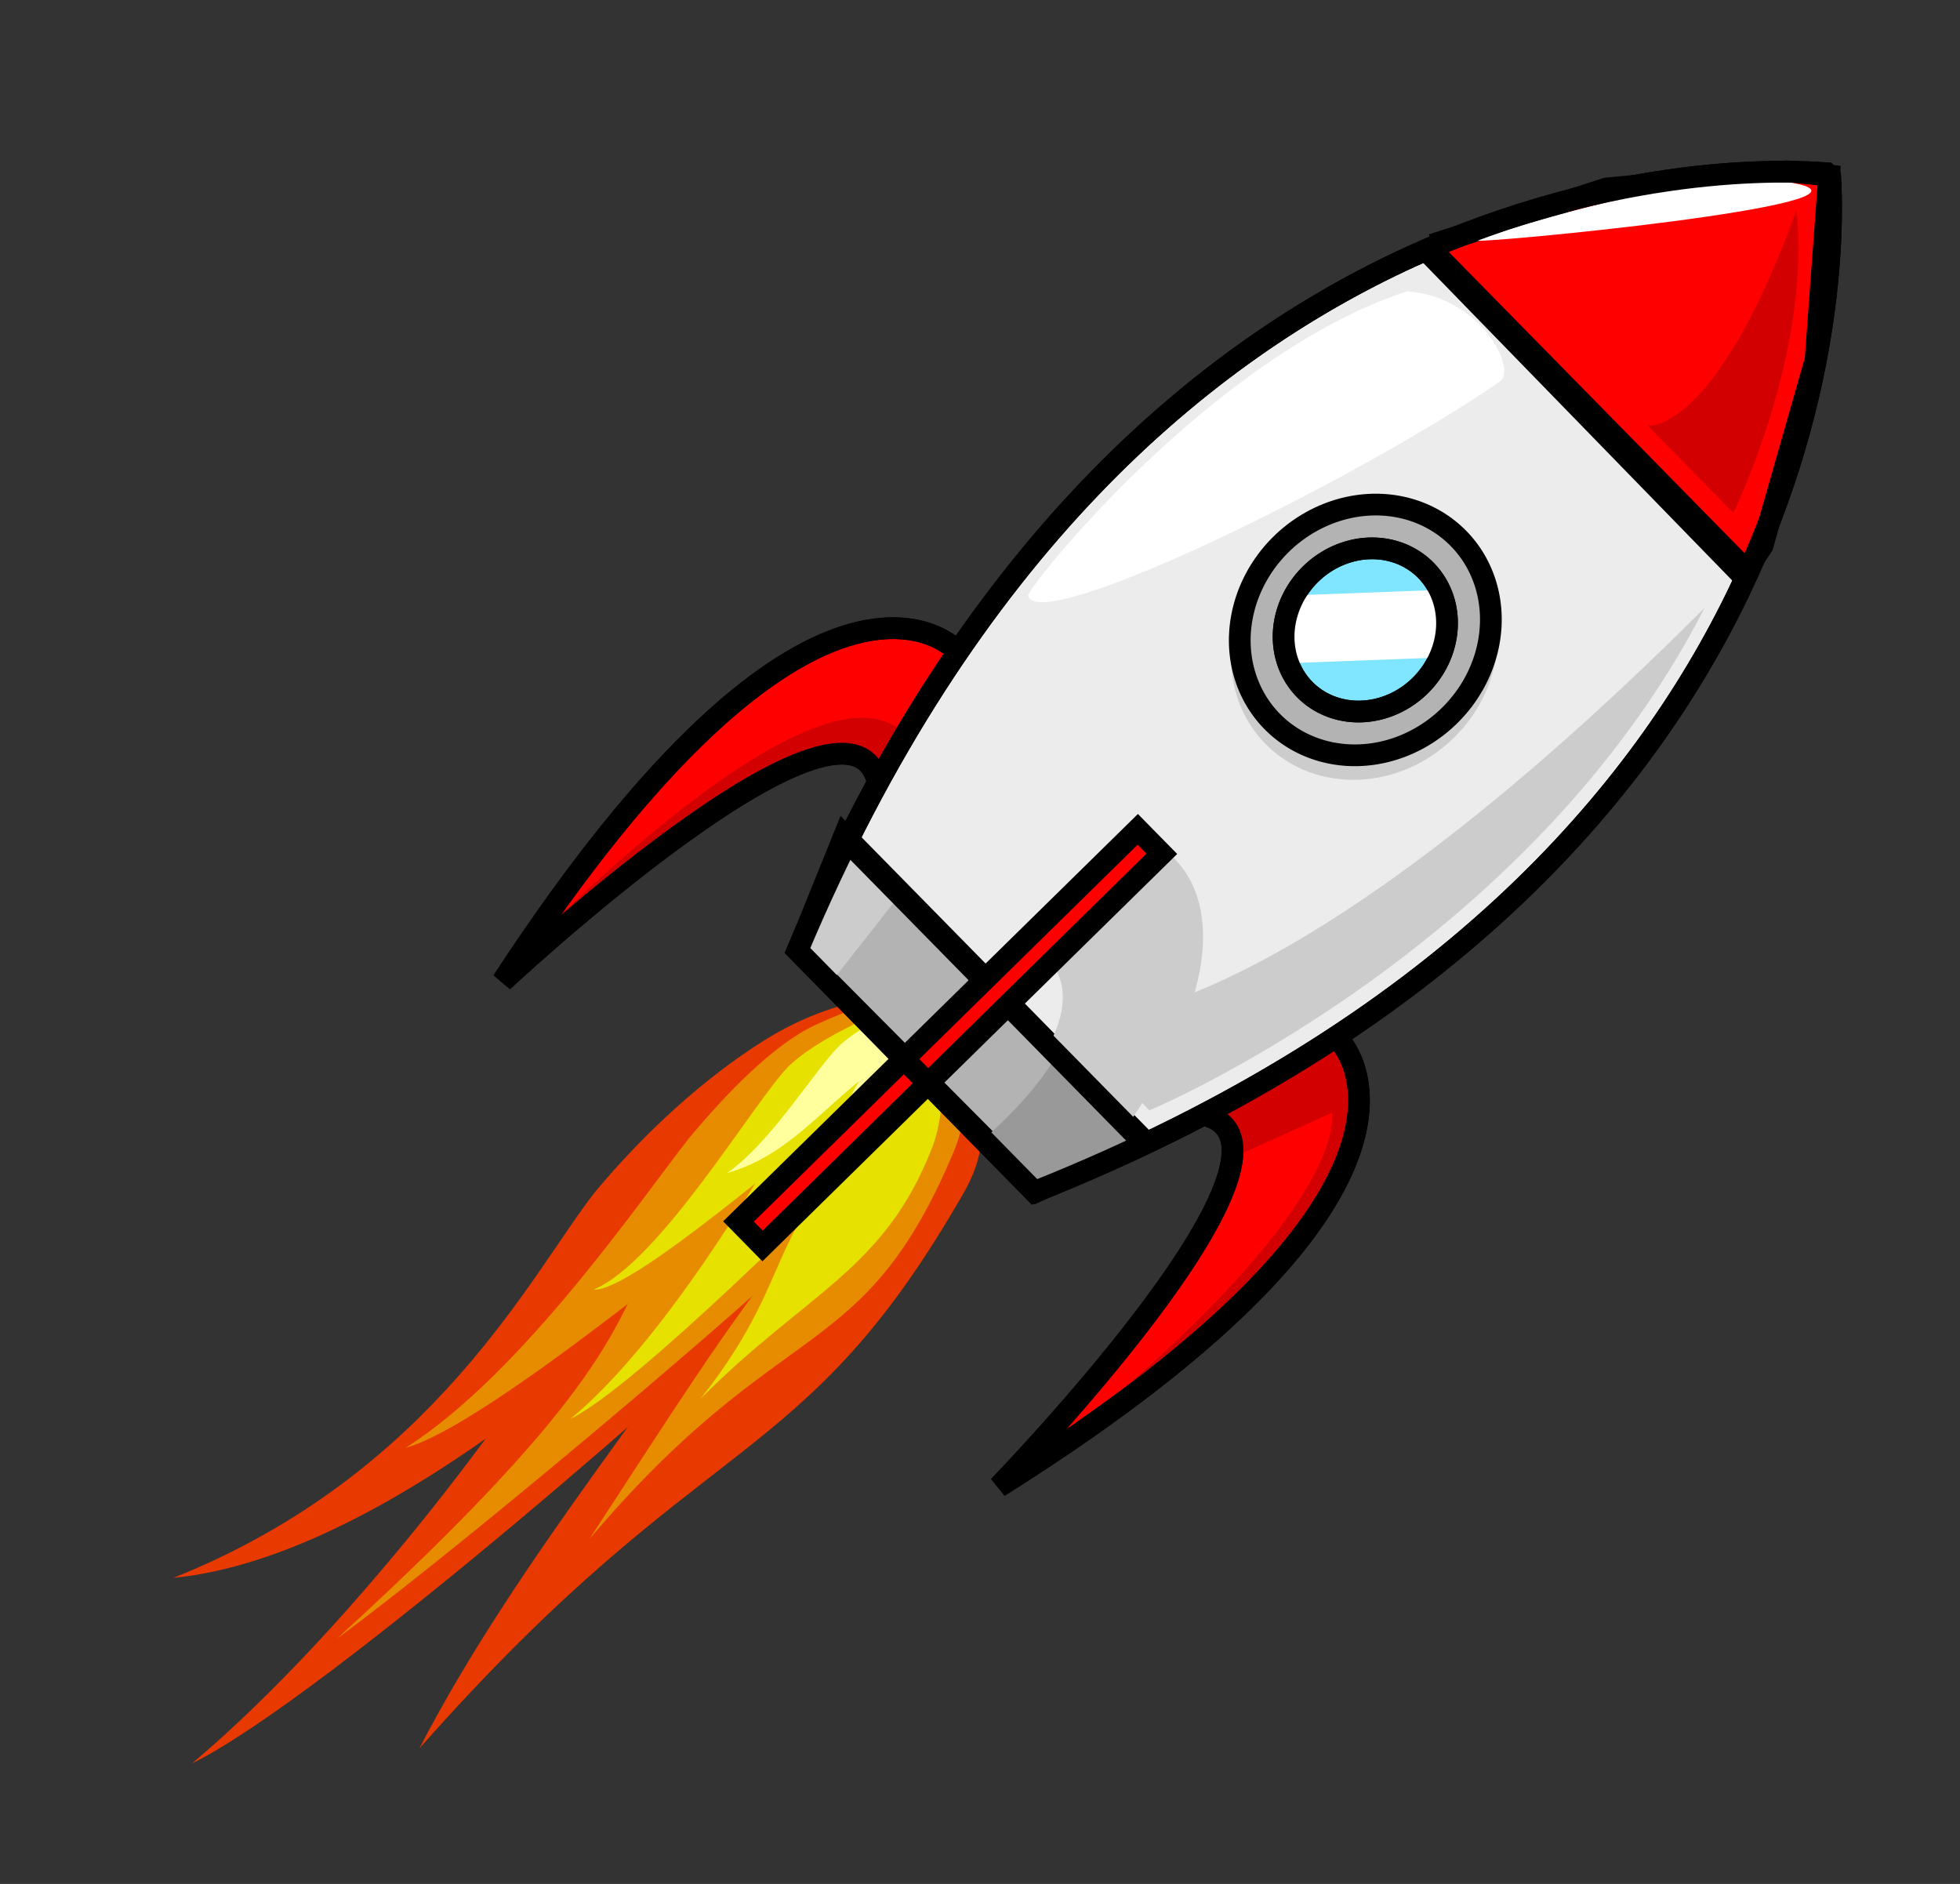 <?xml version="1.0" encoding="UTF-8" standalone="no"?>
<svg
   width="230.299"
   height="221.356"
   version="1.1"
   id="svg75"
   xmlns="http://www.w3.org/2000/svg">
  <rect width="100%" height="100%" fill="#333333" stroke="none"/>
  <defs
     id="defs79" />
  <g
     id="g73"
     transform="matrix(0.851,0,0,0.851,-257.568,-62.729)">
    <title
       id="title3">Layer 1</title>
    <g
       id="svg_29"
       transform="matrix(-0.125,-0.125,0.297,-0.297,340.169,348.547)">
      <path
         fill="#e73900"
         fill-rule="evenodd"
         stroke-width="1pt"
         id="svg_27"
         d="M 58.955,347.234 C -9.038,242.851 73.06,233.528 52.119,90.624 103.476,158.041 117.815,240.735 139.375,265.194 c 14.88,19.209 22.219,42.395 20.218,66.217 -0.202,18.854 23.625,41.698 17.11,59.3 -34.644,-27.749 -94.233,-9.662 -117.749,-43.478 z" />
      <path
         fill="#e73900"
         fill-rule="evenodd"
         stroke-width="1pt"
         id="svg_26"
         d="m 161.781,377.714 c 0.393,-19.99 -23.796,-28.662 -33.526,-44.274 -16.115,-11.925 -21.219,-30.487 -21.575,-48.766 -1.31,-29.234 24.748,-203.543 62.711,-250.356 -14.548,71.886 21.569,167.643 43.883,199.321 15.1,24.614 20.776,52.953 15.337,80.838 -2.672,22.247 -21.101,35.615 -31.071,55.569 -9.973,12.017 -23.544,13.155 -35.76,7.669 z" />
      <path
         fill="#e73900"
         fill-rule="evenodd"
         stroke-width="1pt"
         id="svg_25"
         d="m 175.561,387.493 c 5.787,-17.367 -5.665,-44.895 -9.271,-61.002 -9.783,-14.504 -8.838,-32.016 -4.126,-48.078 6.937,-25.875 8.082,-147.981 120.025,-205.322 -86.818,85.183 -29.17,154.411 -19.772,187.746 5.49,25.333 2.684,51.737 -9.697,74.52 -17.094,31.454 -62.733,48.789 -77.159,52.137 z" />
      <path
         fill="#e78c00"
         fill-rule="evenodd"
         stroke-width="1pt"
         id="svg_24"
         d="m 157.116,377.313 c 0.297,-16.32 -17.999,-23.4 -25.359,-36.145 -12.189,-9.735 -16.05,-24.889 -16.319,-39.812 -0.991,-23.866 23.326,-150.046 42.827,-204.387 -13.307,123.179 20.921,136.861 37.799,162.723 11.421,20.094 15.715,43.23 11.601,65.995 -2.021,18.162 -10.734,34.717 -18.275,51.007 -7.543,9.81 -23.035,5.099 -32.274,0.62 z" />
      <path
         fill="#e78c00"
         fill-rule="evenodd"
         stroke-width="1pt"
         id="svg_23"
         d="m 86.963,353.927 c -69.841,-71.705 6.257,-76.698 -13.112,-175.175 23.003,46.417 42.078,81.286 50.454,114.244 12.395,11.638 55.225,82.683 52.658,95.564 -26.992,-15.367 -69.89,-13.986 -90,-34.633 z" />
      <path
         fill="#e7e100"
         fill-rule="evenodd"
         stroke-width="1pt"
         id="svg_22"
         d="M 100.91,349.609 C 59.132,309.95 90.332,286.664 89.958,237.129 c 11.549,43.353 48.08,54.035 47.611,80.078 6.035,7.79 37.634,63.345 34.992,70.483 -14.05,-11.254 -55.822,-23.055 -71.651,-38.081 z" />
      <path
         fill="#e78c00"
         fill-rule="evenodd"
         stroke-width="1pt"
         id="svg_21"
         d="m 168.065,344.264 c -7.34,-10.882 -6.631,-24.022 -3.095,-36.073 5.205,-19.414 28.071,-127.324 60.738,-150.795 -23.591,44.36 7.43,112.597 14.481,137.607 4.119,19.007 5.272,41.49 -7.276,55.912 -18.955,21.787 -42.882,34.475 -56.29,37.517 -8.524,5.982 -5.852,-32.084 -8.558,-44.169 z" />
      <path
         fill="#e7e100"
         fill-rule="evenodd"
         stroke-width="1pt"
         id="svg_20"
         d="m 156.263,378.508 c 0.59,-9.984 -10.435,-14.776 -14.623,-22.764 -7.219,-6.265 -9.205,-15.639 -8.996,-24.783 -0.01,-14.637 -0.51,-105.876 18.026,-128.558 -8.204,35.656 22.691,88.808 32.379,105.064 6.49,12.588 8.541,26.86 5.453,40.695 -1.691,11.069 -7.44,20.987 -12.463,30.772 -4.863,5.818 -14.231,2.546 -19.776,-0.427 z" />
      <path
         fill="#e7e100"
         fill-rule="evenodd"
         stroke-width="1pt"
         id="svg_19"
         d="m 165.08,379.783 c 4.746,-6.95 -1.138,-15.179 -0.704,-22.755 -2.499,-7.645 0.124,-15.27 4.23,-21.778 6.326,-10.568 17.442,-89.101 40.633,-97.45 -21.349,22.183 15.724,81.495 15.681,97.418 -0.763,11.893 -15.23,27.967 -23.445,36.615 -6.01,7.257 -17.905,14.231 -25.764,19.119 -6.027,-3.664 -7.917,-6.623 -10.632,-11.168 z" />
      <path
         fill="#ffff9e"
         fill-rule="evenodd"
         stroke-width="1pt"
         id="svg_18"
         d="m 157.079,371.835 c -14.756,-23.241 -9.282,-49.17 -3.006,-77.451 2.859,19.189 14.767,42.476 21.498,50.112 4.646,5.997 6.937,13.236 6.313,20.674 -0.063,5.886 -3.051,13.019 -5.085,18.515 -10.816,-8.664 -12.377,-1.292 -19.719,-11.85 z" />
      <path
         fill="#ffff9e"
         fill-rule="evenodd"
         stroke-width="1pt"
         id="svg_17"
         d="m 173.667,360.308 c 11.431,-25.045 0.115,-44.761 26.314,-64.409 -7.824,18.215 10.07,46.976 8.123,56.948 -3.274,16.772 -25.885,29.254 -31.601,30.547 1.362,-13.791 -7.68,-11.174 -2.836,-23.087 z" />
      <path
         fill="#ffff9e"
         fill-rule="evenodd"
         stroke-width="1pt"
         id="svg_16"
         d="" />
    </g>
    <g
       id="svg_1"
       transform="rotate(45.519,482.043,169.658)">
      <path
         d="m 481.668,67.248 c -8.024,6.942 -69.699,65.129 -22.982,176.556 h 46.542 0.171 C 552.116,132.378 490.442,74.2 482.417,67.257 l -0.749,-0.009 z"
         id="path3217"
         stroke-width="3"
         stroke="#000000"
         fill-rule="evenodd"
         fill="#ececec" />
      <path
         id="path3219"
         d="m 483.602,139.39 c -9.719,0 -17.623,8.602 -17.623,19.167 0,10.565 7.904,19.158 17.623,19.158 9.719,0 17.631,-8.593 17.631,-19.158 0,-10.565 -7.913,-19.167 -17.631,-19.167 z m 0,2.266 c 8.591,0 15.546,7.562 15.546,16.9 0,9.339 -6.956,16.892 -15.546,16.892 -8.591,0 -15.538,-7.553 -15.538,-16.892 3e-5,-9.339 6.948,-16.9 15.538,-16.9 z"
         stroke-miterlimit="4"
         stroke-linecap="round"
         stroke-width="3"
         fill-rule="nonzero"
         fill="#cccccc" />
      <path
         id="path2419"
         d="m 450.565,112.996 11.32,-22.608 15.795,-19.46 4.475,-3.72 16.848,19.174 13.162,23.18 1.053,4.865 -62.916,-0.286"
         stroke-width="3"
         stroke="#000000"
         fill-rule="evenodd"
         fill="#ff0000" />
      <path
         id="path2408"
         d="m 444.247,199.134 c 0,0 -27.904,-0.378 -11.056,76.694 0,0 1.579,-64.354 16.321,-56.42"
         stroke-width="3"
         stroke="#000000"
         fill-rule="evenodd"
         fill="#ff0000" />
      <path
         d="m 519.919,199.134 c 0,0 27.904,-0.378 11.056,76.694 0,0 -1.579,-64.354 -16.321,-56.42"
         id="path2410"
         stroke-width="3"
         stroke="#000000"
         fill-rule="evenodd"
         fill="#ff0000" />
      <path
         id="path2423"
         d="m 451.881,228.037 6.844,15.74 46.858,-0.286 5.528,-15.453 z"
         stroke-width="3"
         stroke="#000000"
         fill-rule="evenodd"
         fill="#b3b3b3" />
      <path
         id="path3209"
         d="m 526.379,206.86 -5.265,14.309 -3.159,-2.862 -3.685,1.717 5.002,-21.463 8.95,4.865 c 0,0 15.531,11.733 3.422,70.113 7.108,-60.383 -5.528,-66.678 -5.265,-66.678 z"
         stroke-width="3"
         fill-rule="evenodd"
         fill="#d20000" />
      <path
         id="path3213"
         d="m 432.401,274.97 c 0,0 -2.622,-62.43 15.268,-62.672 1.974,-0.027 1.843,6.868 1.843,6.868 l -7.108,1.717 -5.528,18.887 z"
         stroke-width="3"
         fill-rule="evenodd"
         fill="#d20000" />
      <path
         id="path3232"
         d="m 493.943,228.039 c 1.056,3.459 1.68,8.286 1.376,15.165 0.225,0.086 0.463,0.207 0.708,0.345 l 9.553,-0.062 4.455,-12.447 c -0.18,-1.063 -0.387,-2.013 -0.586,-3.001 z"
         stroke-width="3"
         fill-rule="evenodd"
         fill="#999999" />
      <path
         id="path3227"
         d="m 487.16,197.826 c -1.777,-0.143 -2.899,0.159 -2.899,0.159 l -1.319,22.035 c 0,0 6.342,-1.361 9.333,8.021 h 15.538 c -5.047,-25.584 -15.549,-29.804 -20.653,-30.215 z"
         stroke-width="3"
         fill-rule="evenodd"
         fill="#cccccc" />
      <path
         id="path3241"
         d="m 452.622,229.319 5.212,14.165 7.297,0.567 -2.085,-16.148 z"
         stroke-width="3"
         fill-rule="evenodd"
         fill="#cccccc" />
      <path
         id="path2394"
         d="m 450.565,113.568 h 61.863"
         stroke-width="3"
         stroke="#000000"
         fill-rule="evenodd"
         fill="none" />
      <path
         d="m 498.627,156.855 a 16.584,18.029 0 1 1 -33.169,0 16.584,18.029 0 1 1 33.169,0 z"
         id="path2400"
         stroke-miterlimit="4"
         stroke-linecap="round"
         stroke-width="3"
         stroke="#000000"
         fill-rule="nonzero"
         fill="#b3b3b3" />
      <path
         id="path2402"
         d="m 492.836,156.855 a 10.793,11.733 0 1 1 -21.586,0 10.793,11.733 0 1 1 21.586,0 z"
         stroke-miterlimit="4"
         stroke-linecap="round"
         stroke-width="3"
         stroke="#000000"
         fill-rule="nonzero"
         fill="#80e5ff" />
      <path
         id="path2417"
         d="m 452.671,228.323 h 58.44"
         stroke-width="3"
         stroke="#000000"
         fill-rule="evenodd"
         fill="none" />
      <path
         id="rect2414"
         d="m 479.673,198.561 h 4.738 v 77.267 h -4.738 z"
         stroke-miterlimit="4"
         stroke-linecap="round"
         stroke-width="3"
         stroke="#000000"
         fill-rule="nonzero"
         fill="#ff0000" />
      <path
         id="path2425"
         d="m 508.479,224.603 c 0,0 21.06,-52.656 4.212,-103.309 0.79,89.858 -21.849,103.309 -21.849,103.309 z"
         stroke-width="3"
         fill-rule="evenodd"
         fill="#cccccc" />
      <rect
         transform="matrix(0.183,0.201,-0.183,0.201,291.747,87.848)"
         y="-389.67"
         x="672.605"
         height="83.714"
         width="34.47"
         id="rect2429"
         stroke-miterlimit="4"
         stroke-linecap="round"
         stroke-width="3"
         fill-rule="nonzero"
         fill="#ffffff" />
      <path
         d="m 492.836,156.855 a 10.793,11.733 0 1 1 -21.586,0 10.793,11.733 0 1 1 21.586,0 z"
         id="path2431"
         stroke-miterlimit="4"
         stroke-linecap="round"
         stroke-width="3"
         stroke="#000000"
         fill-rule="nonzero"
         fill="none" />
      <path
         id="path2437"
         d="m 506.11,109.275 c 0,0 -8.161,-23.18 -23.692,-35.486 14.215,29.762 6.844,35.486 6.844,35.486 z"
         stroke-width="3"
         fill-rule="evenodd"
         fill="#d20000" />
      <path
         id="path3211"
         d="m 519.919,199.134 c 0,0 27.904,-0.378 11.056,76.694 0,0 -1.579,-64.354 -16.321,-56.42"
         stroke-width="3"
         stroke="#000000"
         fill-rule="evenodd"
         fill="none" />
      <path
         d="m 444.247,199.134 c 0,0 -27.904,-0.378 -11.056,76.694 0,0 1.579,-64.354 16.321,-56.42"
         id="path3215"
         stroke-width="3"
         stroke="#000000"
         fill-rule="evenodd"
         fill="none" />
      <path
         id="path3237"
         d="m 454.25,108.417 c 0,0 13.952,-29.476 25.535,-37.203 11.583,-7.727 -25.272,37.775 -25.535,37.203 z"
         stroke-width="3"
         fill-rule="evenodd"
         fill="#ffffff" />
      <path
         id="path3239"
         d="m 446.032,186.743 c -0.825,-0.498 -5.922,-41.35 6.701,-66.777 7.783,-6.81 18.373,-3.229 17.87,-0.405 -4.359,24.463 -19.667,70.142 -24.571,67.182 z"
         stroke-width="3"
         fill-rule="evenodd"
         fill="#ffffff" />
      <path
         id="path2382"
         d="m 481.668,67.248 c -8.024,6.942 -69.699,65.129 -22.982,176.556 h 46.542 0.171 C 552.116,132.378 490.442,74.2 482.417,67.257 l -0.749,-0.009 z"
         stroke-width="3"
         stroke="#000000"
         fill-rule="evenodd"
         fill="none" />
    </g>
    <path
       id="svg_1756"
       stroke-width="1pt"
       fill-rule="evenodd"
       fill="#e73900"
       d="" />
    <path
       id="svg_1755"
       stroke-width="1pt"
       fill-rule="evenodd"
       fill="#e73900"
       d="" />
    <path
       id="svg_1754"
       stroke-width="1pt"
       fill-rule="evenodd"
       fill="#e73900"
       d="" />
    <path
       id="svg_1753"
       stroke-width="1pt"
       fill-rule="evenodd"
       fill="#e78c00"
       d="" />
    <path
       id="svg_1752"
       stroke-width="1pt"
       fill-rule="evenodd"
       fill="#e78c00"
       d="" />
    <path
       id="svg_1751"
       stroke-width="1pt"
       fill-rule="evenodd"
       fill="#e7e100"
       d="" />
    <path
       id="svg_1750"
       stroke-width="1pt"
       fill-rule="evenodd"
       fill="#e78c00"
       d="" />
    <path
       id="svg_1749"
       stroke-width="1pt"
       fill-rule="evenodd"
       fill="#e7e100"
       d="" />
    <path
       id="svg_1748"
       stroke-width="1pt"
       fill-rule="evenodd"
       fill="#e7e100"
       d="" />
    <path
       id="svg_1747"
       stroke-width="1pt"
       fill-rule="evenodd"
       fill="#ffff9e"
       d="" />
    <path
       id="svg_1746"
       stroke-width="1pt"
       fill-rule="evenodd"
       fill="#ffff9e"
       d="" />
    <path
       id="svg_1745"
       stroke-width="1pt"
       fill-rule="evenodd"
       fill="#ffff9e"
       d="" />
    <path
       fill="#e73900"
       fill-rule="evenodd"
       stroke-width="1pt"
       id="svg_13"
       d="" />
    <path
       fill="#e73900"
       fill-rule="evenodd"
       stroke-width="1pt"
       id="svg_12"
       d="" />
    <path
       fill="#e73900"
       fill-rule="evenodd"
       stroke-width="1pt"
       id="svg_11"
       d="" />
    <path
       fill="#e78c00"
       fill-rule="evenodd"
       stroke-width="1pt"
       id="svg_10"
       d="" />
    <path
       fill="#e78c00"
       fill-rule="evenodd"
       stroke-width="1pt"
       id="svg_9"
       d="" />
    <path
       fill="#e7e100"
       fill-rule="evenodd"
       stroke-width="1pt"
       id="svg_8"
       d="" />
    <path
       fill="#e78c00"
       fill-rule="evenodd"
       stroke-width="1pt"
       id="svg_7"
       d="" />
    <path
       fill="#e7e100"
       fill-rule="evenodd"
       stroke-width="1pt"
       id="svg_6"
       d="" />
    <path
       fill="#e7e100"
       fill-rule="evenodd"
       stroke-width="1pt"
       id="svg_5"
       d="" />
    <path
       fill="#ffff9e"
       fill-rule="evenodd"
       stroke-width="1pt"
       id="svg_4"
       d="" />
    <g
       id="svg_1758" />
    <g
       id="svg_15">
      <path
         fill="#ffff9e"
         fill-rule="evenodd"
         stroke-width="1pt"
         id="svg_3"
         d="" />
      <path
         fill="#ffff9e"
         fill-rule="evenodd"
         stroke-width="1pt"
         id="svg_2"
         d="" />
    </g>
  </g>
</svg>
